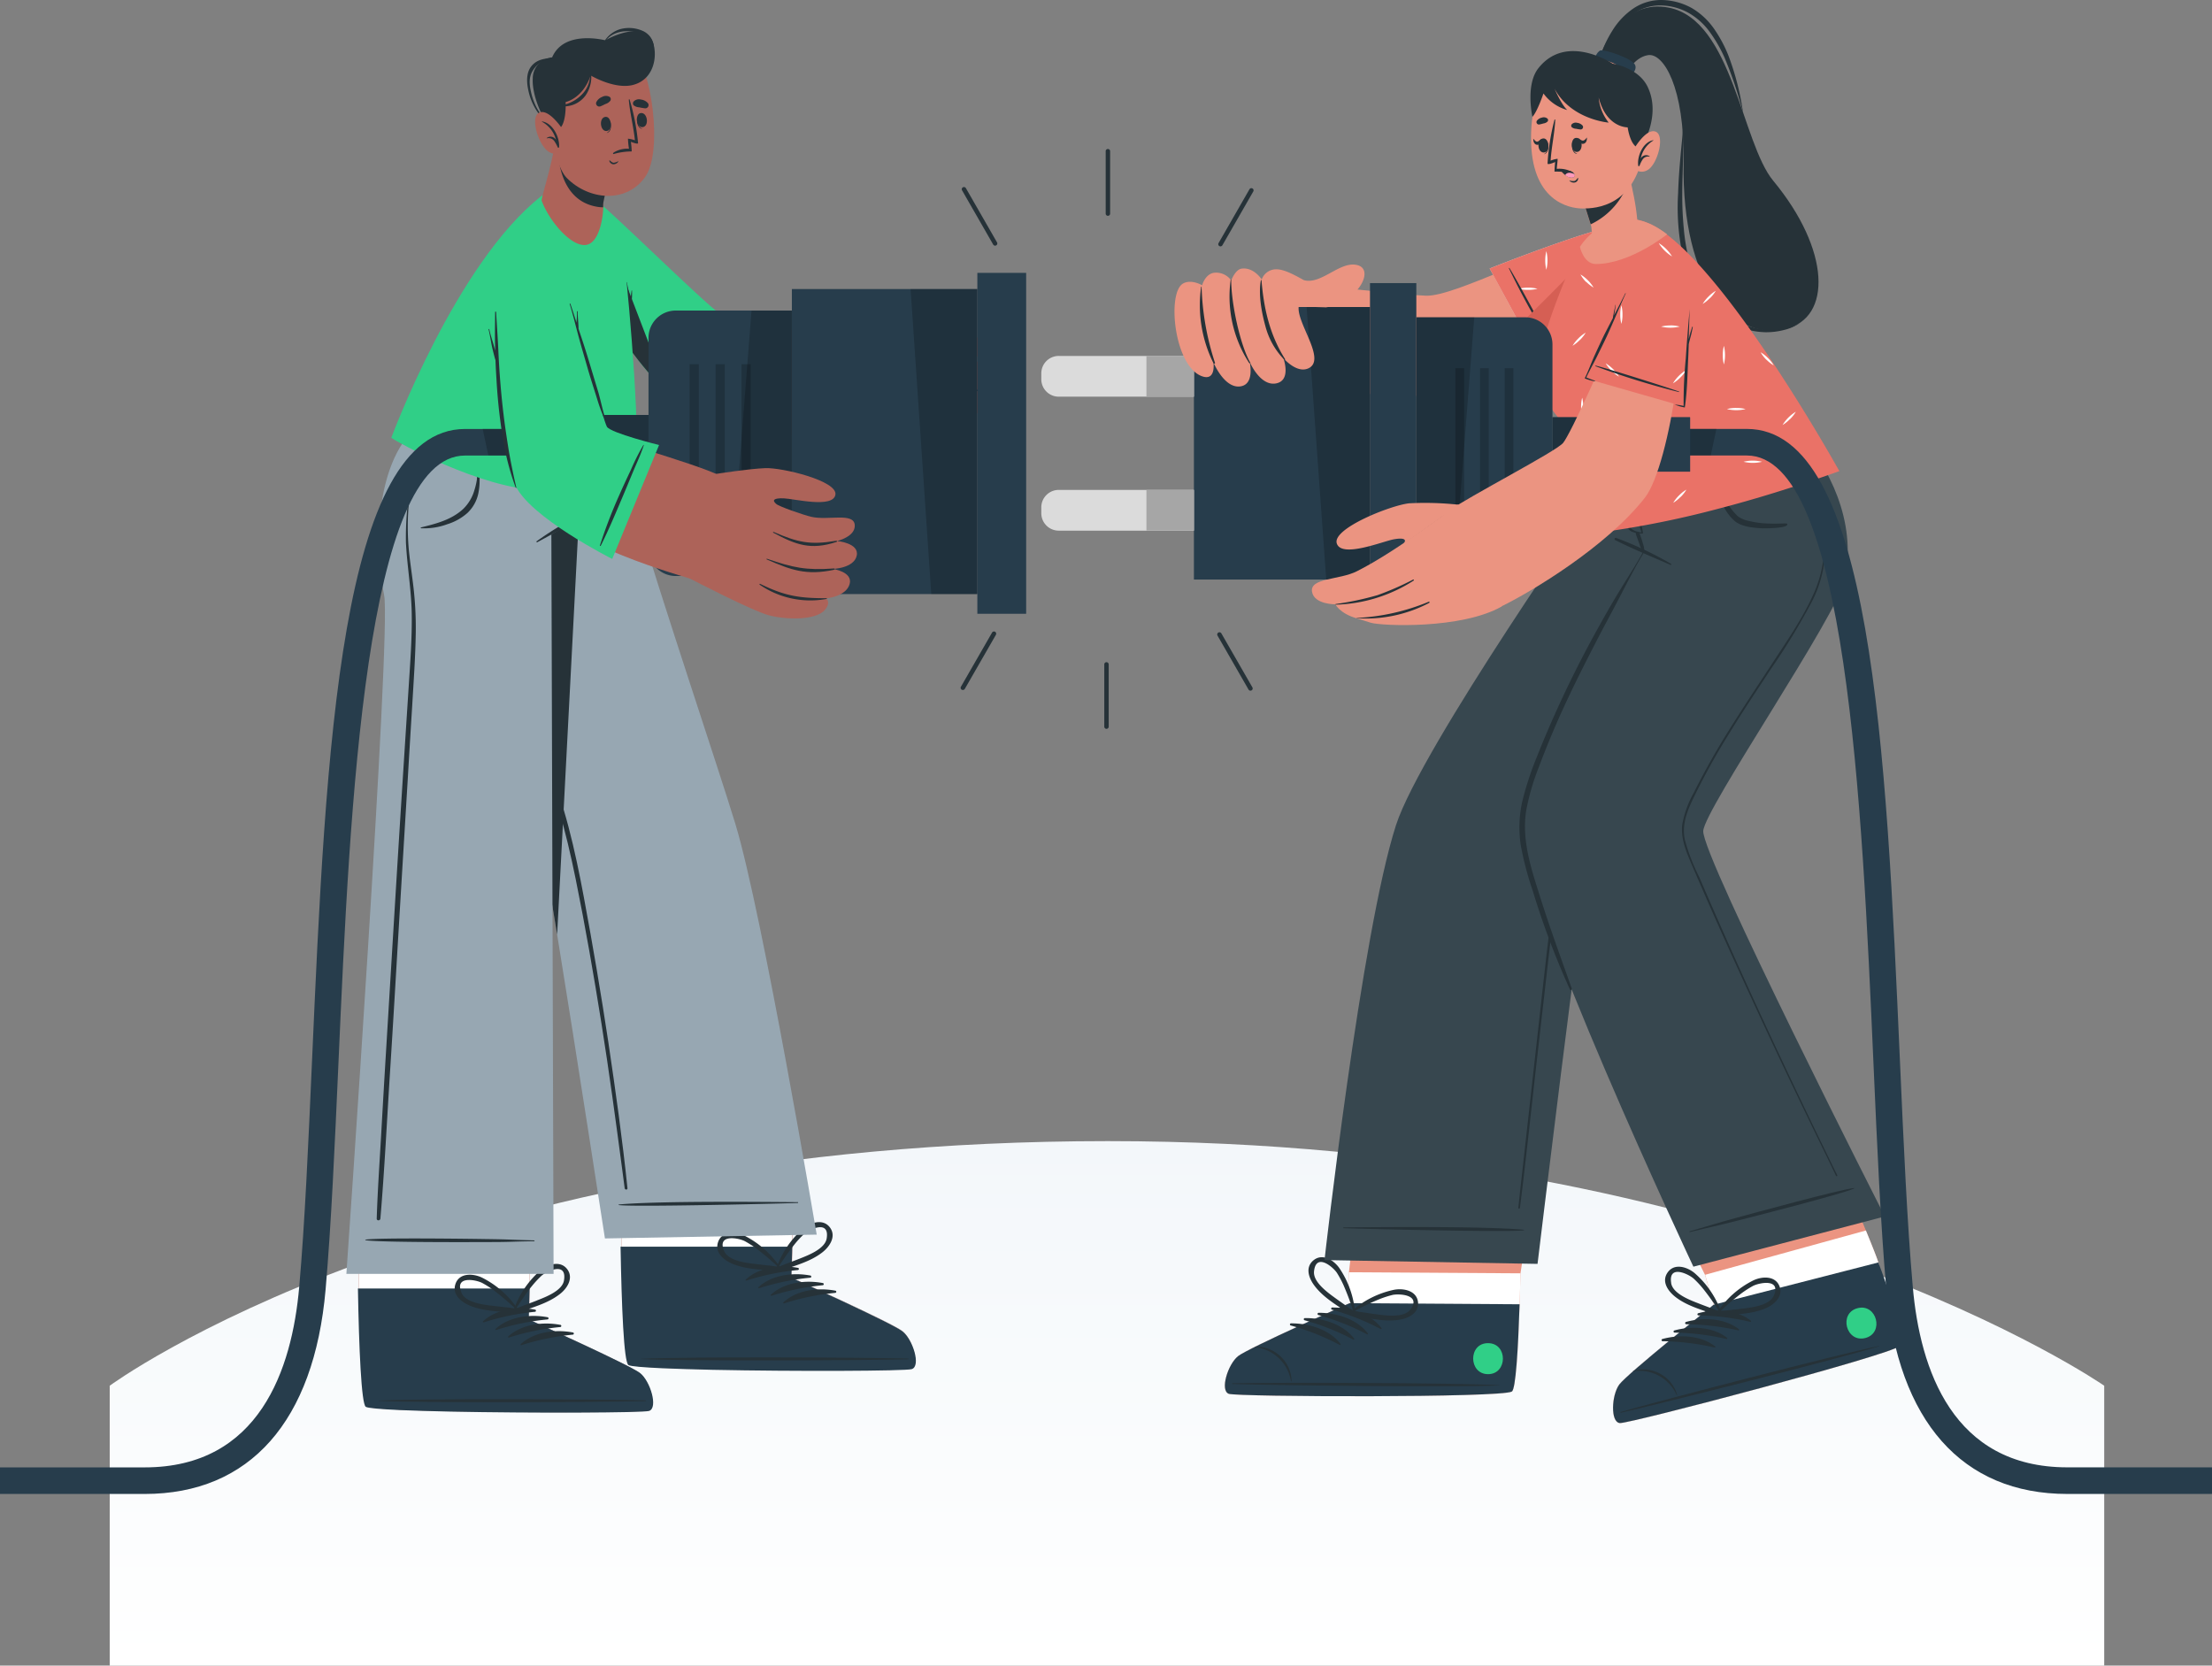 <svg xmlns="http://www.w3.org/2000/svg" width="475.137" height="357.781" viewBox="0 0 475.137 357.781">
    <rect x="0" y="0" width="475.137" height="357.781" fill="#808080" stroke="none"/>
    <defs>
        <linearGradient id="linear-gradient" x1=".5" x2=".5" y2="1" gradientUnits="objectBoundingBox">
            <stop offset="0" stop-color="#f3f7fa"/>
            <stop offset="1" stop-color="#fff"/>
        </linearGradient>
        <style>
            .cls-2{fill:#eb9481}.cls-3{fill:#fff}.cls-4{fill:#273d4c}.cls-5{fill:#263238}.cls-6{fill:#30cf87}.cls-7{fill:#37474f}.cls-8{fill:#dbdbdb}.cls-9{fill:#ea7267}.cls-12,.cls-14{opacity:.2}.cls-13{fill:#a6a6a6}.cls-15{fill:#ad6359}.cls-16{fill:#97a7b2}
        </style>
    </defs>
    <g id="_404_Error_Page_not_Found_with_people_connecting_a_plug-cuate" transform="translate(23.569 -107.654)">
        <path id="Path_1850" fill="url(#linear-gradient)" d="M0 395.319s71.119-52.542 214.4-52.542c138.454 0 214.015 52.542 214.015 52.542v60.116H0z" transform="translate(0 10)"/>
        <g id="freepik--character-2--inject-18" transform="translate(200.101 107.653)">
            <path id="Path_1373" d="M277.426 444.826c1.979.666 58.619.866 60.788-.495.828-.514 1.332-8.761 1.665-18.741.076-2.159.133-4.385.19-6.659l4.585-30.2-37.862-.247-3.576 30.216.143 6.659s-21.718 9.627-23.935 11.368-3.967 7.423-1.998 8.099z" class="cls-2" transform="translate(-237.139 -145.417)"/>
            <path id="Path_1374" d="M277.426 446.373c1.979.666 58.619.866 60.788-.495 1-.628 1.551-12.671 1.855-25.39l-36.853-.228.143 6.659s-21.718 9.627-23.935 11.368-3.967 7.413-1.998 8.086z" class="cls-3" transform="translate(-237.139 -146.965)"/>
            <path id="Path_1375" d="M277.426 446.713c1.979.666 58.619.866 60.788-.495.828-.514 1.332-8.761 1.665-18.741l-36.52-.238s-21.718 9.627-23.935 11.368-3.967 7.431-1.998 8.106z" class="cls-4" transform="translate(-237.139 -147.305)"/>
            <path id="Path_1376" d="M278.332 445.325c9.513-.2 47.813-.114 57.211.409.076 0 .076.057 0 .067-9.408.4-47.727 0-57.221-.323-.199-.01-.19-.153.01-.153z" class="cls-5" transform="translate(-237.217 -148.181)"/>
            <path id="Path_1377" d="M283.408 437.06a7.61 7.61 0 0 1 5.708 2.34 7.42 7.42 0 0 1 2.112 5.08c0 .057-.114.057-.124 0a8.8 8.8 0 0 0-7.61-7.3.075.075 0 1 1-.086-.124z" class="cls-5" transform="translate(-237.47 -147.783)"/>
            <path id="Path_1378" d="M300.845 428.22c3.805 0 8.2 1.322 10.55 4.433.1.124-.076.247-.19.19a53.1 53.1 0 0 0-10.464-4.157.239.239 0 0 1 .1-.466z" class="cls-5" transform="translate(-238.307 -147.352)"/>
            <path id="Path_1379" d="M297.757 429.41c3.805 0 8.2 1.322 10.55 4.443.1.114-.076.247-.19.181a52.26 52.26 0 0 0-10.464-4.148.247.247 0 0 1 .1-.476z" class="cls-5" transform="translate(-238.158 -147.411)"/>
            <path id="Path_1380" d="M294.665 430.61c3.805-.048 8.2 1.313 10.559 4.433.086.114-.086.247-.2.19a51.718 51.718 0 0 0-10.464-4.157.239.239 0 0 1 .1-.466z" class="cls-5" transform="translate(-238.006 -147.469)"/>
            <path id="Path_1381" d="M291.575 431.8c3.805 0 8.21 1.313 10.559 4.433.086.114-.086.247-.2.19a51.719 51.719 0 0 0-10.464-4.157.239.239 0 1 1 .1-.466z" class="cls-5" transform="translate(-237.855 -147.527)"/>
            <path id="Path_1382" d="M335.836 436.27c4.271 0 4.233 6.659 0 6.659s-4.3-6.688 0-6.659z" class="cls-6" transform="translate(-239.869 -147.745)"/>
            <path id="Path_1383" d="M296.81 423.081c2.036 2.654 5.156 4.338 7.858 6.212a.466.466 0 0 0 .685-.3.1.1 0 0 0 .114-.1 19.92 19.92 0 0 0-3.415-9.732c-1.18-1.665-3.6-3.225-5.527-1.636s-.913 4.015.285 5.556zm-.171-3.149c.4-4.129 4.119-.951 4.937.314a22.227 22.227 0 0 1 1.379 2.568 60.127 60.127 0 0 1 2.121 5.641c-1.265-1.008-2.616-1.9-3.919-2.854-1.55-1.131-4.727-3.385-4.518-5.669z" class="cls-5" transform="translate(-238.058 -146.799)"/>
            <path id="Path_1384" d="M319.443 426.859c-.285-2.483-3.12-3.025-5.118-2.654a20.035 20.035 0 0 0-9.209 4.642.1.1 0 0 0 0 .162.457.457 0 0 0 .276.694c3.253.514 6.659 1.475 9.979.951 1.941-.266 4.348-1.446 4.072-3.795zm-8.952 2.616c-1.608-.209-3.187-.5-4.756-.656a53.56 53.56 0 0 1 5.432-2.6 21.964 21.964 0 0 1 2.778-.894c1.465-.333 6.355-.057 3.805 3.2-1.494 1.787-5.35 1.188-7.259.95z" class="cls-5" transform="translate(-238.525 -147.152)"/>
            <path id="Path_1385" d="M401.4 241.94s-43.977 74.81-45.157 80.06c-1.807 8.077-11.416 87.776-11.416 87.776l-45.758-.818s7.886-70.282 15.354-93.427c5.384-16.676 44.188-71.985 44.188-71.985z" class="cls-7" transform="translate(-238.234 -138.281)"/>
            <path id="Path_1386" d="M303.454 410.126c6.574-.048 29.861-.3 38.6.5a.067.067 0 1 1 0 .133c-3.006.428-32.03-.247-38.6-.457a.1.1 0 1 1 0-.181z" class="cls-5" transform="translate(-238.442 -146.468)"/>
            <path id="Path_1387" d="M396.027 249.158c-2.854 4.519-5.927 8.942-8.876 13.423s-5.879 8.971-8.781 13.489q-8.685 13.528-16.971 27.3a84.116 84.116 0 0 0-6.859 13.318 81.8 81.8 0 0 0-3.853 14.355c-.9 4.918-1.493 9.874-2.045 14.831q-.894 7.915-1.769 15.83-1.807 16.172-3.615 32.4c-.152 1.322-.295 2.654-.428 3.976a.176.176 0 0 0 .352 0c1.341-10.731 2.464-21.49 3.691-32.24l1.826-16c.561-4.975 1.1-9.951 1.9-14.907a98.706 98.706 0 0 1 3.225-14.4 68.863 68.863 0 0 1 6.288-13.994c5.3-9.142 10.911-18.132 16.524-27.093s11.368-18.075 17.295-26.95c.723-1.094 1.465-2.188 2.226-3.263.108-.084-.073-.161-.13-.075z" class="cls-5" transform="translate(-240.365 -138.631)"/>
            <path id="Path_1388" d="M365.694 450.818c2.083.133 58.286-14.679 60.037-16.543a.779.779 0 0 0 .133-.38c.219-1.846-2.654-8.742-4.671-17.58-.124-.561-1.18-3.244-2.664-6.868-4.081-9.941-11.359-27.026-11.359-27.026l-36.692 9.418L383.988 419l1.827 6.383s-18.56 14.85-20.253 17.123-1.942 8.16.132 8.312z" class="cls-2" transform="translate(-241.407 -145.122)"/>
            <path id="Path_1389" d="M365.694 452.2c2.083.133 58.286-14.679 60.037-16.543a.78.78 0 0 0 .133-.38c.219-1.846-2.654-8.742-4.671-17.58-.124-.561-1.18-3.244-2.664-6.868L384 420.343l1.827 6.383s-18.56 14.85-20.253 17.123-1.953 8.201.12 8.351z" class="cls-3" transform="translate(-241.407 -146.506)"/>
            <path id="Path_1390" d="M365.695 452.544c2.083.152 58.286-14.669 60.037-16.534.666-.7-.79-8.3-4.538-17.961l-35.369 9.075s-18.56 14.831-20.253 17.123-1.951 8.153.123 8.297z" class="cls-4" transform="translate(-241.407 -146.857)"/>
            <path id="Path_1391" d="M365.994 451.065c9.133-2.607 46.214-12.272 55.442-14.165.076 0 .086 0 0 .067-8.99 2.778-46.148 12.148-55.413 14.27-.182.028-.223-.115-.029-.172z" class="cls-5" transform="translate(-241.487 -147.775)"/>
            <path id="Path_1392" d="M368.806 442.495a7.61 7.61 0 0 1 6.079.818 7.429 7.429 0 0 1 3.33 4.376.057.057 0 0 1-.114 0 8.809 8.809 0 0 0-9.266-5.108.057.057 0 1 1-.029-.086z" class="cls-5" transform="translate(-241.626 -148.033)"/>
            <path id="Path_1393" d="M383.422 429.491c3.663-1.008 8.267-.818 11.33 1.6.124.1 0 .266-.133.238a52.32 52.32 0 0 0-11.14-1.379.238.238 0 0 1-.057-.457z" class="cls-5" transform="translate(-242.335 -147.387)"/>
            <path id="Path_1394" d="M380.738 431.431c3.662-1.008 8.267-.818 11.33 1.6.124.1 0 .266-.143.238a52.182 52.182 0 0 0-11.14-1.322.258.258 0 1 1-.048-.514z" class="cls-5" transform="translate(-242.2 -147.481)"/>
            <path id="Path_1395" d="M378.051 433.371c3.672-1.008 8.267-.818 11.34 1.6.114.1 0 .257-.143.238a52.176 52.176 0 0 0-11.14-1.37.238.238 0 0 1-.057-.466z" class="cls-5" transform="translate(-242.072 -147.576)"/>
            <path id="Path_1396" d="M375.369 435.3c3.663-1 8.267-.809 11.33 1.608.124.1 0 .257-.133.228a52.943 52.943 0 0 0-11.14-1.36.24.24 0 0 1-.057-.476z" class="cls-5" transform="translate(-241.94 -147.67)"/>
            <path id="Path_1397" d="M419.317 428.364c4.129-1.065 5.784 5.356 1.646 6.412s-5.784-5.356-1.646-6.412z" class="cls-6" transform="translate(-243.973 -147.354)"/>
            <path id="Path_1398" d="M378.234 425.536c2.654 2.045 6.1 2.854 9.18 4a.466.466 0 0 0 .59-.466.1.1 0 0 0 .086-.133 19.978 19.978 0 0 0-5.784-8.562c-1.56-1.3-4.3-2.207-5.765-.171s.152 4.143 1.693 5.332zm-.951-3c-.666-4.1 3.739-1.96 4.852-.951a21.076 21.076 0 0 1 1.988 2.131 57.3 57.3 0 0 1 3.491 4.909c-1.484-.647-3.016-1.161-4.519-1.76-1.807-.7-5.451-2.074-5.822-4.328z" class="cls-5" transform="translate(-241.979 -146.904)"/>
            <path id="Path_1399" d="M401.116 423.325c-.9-2.331-3.805-2.131-5.622-1.256a19.893 19.893 0 0 0-7.725 6.83.1.1 0 0 0 .048.152.466.466 0 0 0 .447.6c3.282-.333 6.821-.276 9.893-1.6 1.798-.769 3.824-2.529 2.959-4.726zm-7.991 4.814c-1.6.2-3.206.323-4.757.58a59.473 59.473 0 0 1 4.595-3.891 22.31 22.31 0 0 1 2.454-1.57c1.332-.7 6.136-1.674 4.462 2.121-.961 2.103-4.833 2.521-6.754 2.759z" class="cls-5" transform="translate(-242.553 -147.023)"/>
            <path id="Path_1400" d="M380.445 409.844l41.115-10.788s-39.365-77.464-39-82.811c.285-4.757 28.834-46.309 30.442-54.091 2.578-12.738-3.624-24.115-9.637-31.155l-42.523 11.986s3.387 7.354 9.608 12c0 0-26.722 44.616-27.407 59.3s37.402 95.559 37.402 95.559z" class="cls-7" transform="translate(-240.375 -137.748)"/>
            <path id="Path_1401" d="M381.536 410.525c5.955-1.7 4.224-1.294 10.207-2.94 2.93-.8 22.175-6.06 25.029-6.336.067 0 .1.1 0 .124-2.626 1.18-21.956 6.107-24.9 6.849-6.012 1.522-4.309 1.018-10.341 2.483-.061.01-.109-.18.005-.18z" class="cls-5" transform="translate(-242.247 -146.039)"/>
            <path id="Path_1402" d="M364.9 254.439a75.985 75.985 0 0 1 11.768 5.556.128.128 0 1 1-.114.228c-3.967-1.731-8.019-3.387-11.882-5.327a.257.257 0 0 1 .228-.457z" class="cls-5" transform="translate(-241.423 -138.889)"/>
            <path id="Path_1403" d="M370.13 253.327a19.029 19.029 0 0 1 .761 2.293 4.9 4.9 0 0 1 .295 1.9.143.143 0 0 1-.247 0 6.727 6.727 0 0 1-.8-1.836c-.257-.713-.533-1.417-.761-2.131-.161-.453.591-.682.752-.226z" class="cls-5" transform="translate(-241.657 -138.823)"/>
            <path id="Path_1404" d="M369.945 249.083c-.171-.656-.342-1.3-.523-1.96s-.428-1.332-.561-2.017c0-.1-.19-.057-.162 0 .162.656.238 1.341.352 2.007s.247 1.332.381 1.988a35.565 35.565 0 0 0 .951 3.691 4.49 4.49 0 0 1-1.9-.58 3.52 3.52 0 0 1-1.161-1.817c-.266-.742-.5-1.494-.78-2.226a15.477 15.477 0 0 1-.818-2.483c0-.114-.19-.067-.171 0a27.28 27.28 0 0 0 1.513 5.242c.295.666.514 1.351 1.17 1.674a5.65 5.65 0 0 0 2.283.447c.086 0 .219 0 .2-.124-.203-1.216-.451-2.557-.774-3.842z" class="cls-5" transform="translate(-241.472 -138.432)"/>
            <path id="Path_1405" d="M369.555 257.768c-1.617 2.921-3.463 5.708-5.194 8.562s-3.292 5.632-4.871 8.486c-3.177 5.765-6.126 11.682-8.819 17.694q-2 4.462-3.805 9.028a68.175 68.175 0 0 0-3.092 9.323 25.532 25.532 0 0 0-.419 9.684 66.3 66.3 0 0 0 2.549 9.741 172.748 172.748 0 0 0 8.029 21.328c.1.228.485.057.4-.181-2.245-6.336-4.566-12.652-6.592-19.026-1.95-6.221-4.271-12.671-3.2-19.283a50.233 50.233 0 0 1 2.7-9.275q1.731-4.623 3.691-9.142c2.588-5.946 5.48-11.72 8.448-17.475 1.655-3.225 3.4-6.412 5.08-9.627s3.339-6.545 5.232-9.665c.062-.181-.052-.257-.137-.172z" class="cls-5" transform="translate(-240.377 -139.05)"/>
            <path id="Path_1406" d="M402.662 250.67c-.771-.124-1.9.143-5.223-.086a18.9 18.9 0 0 1-2.74-.447 6.031 6.031 0 0 1-2.54-1.027 13.422 13.422 0 0 1-2.9-4 20.227 20.227 0 0 1-2.026-4.928c0-.1-.181-.057-.162.048.181.951.276 1.9.533 2.911a17.254 17.254 0 0 0 .951 2.645 10.788 10.788 0 0 0 2.978 4.4c1.5 1.132 3.605 1.341 5.422 1.475 1.056.076 5.194 0 5.708-.628.151-.106.137-.333-.001-.363z" class="cls-5" transform="translate(-242.52 -138.193)"/>
            <path id="Path_1407" d="M413.142 390.377q-7.782-15.811-15.221-31.821T383.48 326.3a42.132 42.132 0 0 1-3.073-7.962c-.637-3.016.295-5.708 1.57-8.438a144.423 144.423 0 0 1 7.943-14.412c2.854-4.68 5.936-9.256 8.952-13.851a143.644 143.644 0 0 0 8.562-14 25.671 25.671 0 0 0 2.978-14.878c-.666-5.232-2.921-10.065-5.327-14.66-.637-1.208-1.294-2.407-1.9-3.624-.048-.086-.19 0-.133.086 2.683 4.814 5.261 9.865 6.516 15.221a24.82 24.82 0 0 1 .59 8.162 25.866 25.866 0 0 1-2.3 7.962c-2.236 4.909-5.356 9.437-8.3 13.937s-6.069 9.18-9 13.841a160.823 160.823 0 0 0-8.191 14.431 21.716 21.716 0 0 0-2.54 7.011c-.285 2.73.694 5.337 1.75 7.8 4.566 10.712 9.38 21.338 14.27 31.907s9.96 21.167 15.107 31.667l1.9 3.967c.126.224.364.071.288-.09z" class="cls-5" transform="translate(-242.164 -137.915)"/>
            <path id="Path_1408" d="M360.76 146.96c.951-4.347 5.784-14.184 15.325-12.262 13.623 2.749 15.592 29 22.375 37.177 12.281 14.821 12.681 29.49 2.616 31.84-11.282 2.626-22.26-9.513-21.88-35.674.257-16.381-4.357-23.64-7.61-23.155s-5.051 4.623-5.051 4.623z" class="cls-5" transform="translate(-241.238 -133.046)"/>
            <path id="Path_1409" d="M361.24 145.261a26.483 26.483 0 0 1 2.73-5.774 15.687 15.687 0 0 1 4.452-4.68 10.683 10.683 0 0 1 6.3-1.827 13.746 13.746 0 0 1 6.326 1.76 15.335 15.335 0 0 1 4.752 4.46 28.283 28.283 0 0 1 3.054 5.708 57.152 57.152 0 0 1 3.158 12.367A84.294 84.294 0 0 0 388 145.3a30.241 30.241 0 0 0-3.111-5.394 14.45 14.45 0 0 0-4.471-4.091 12.767 12.767 0 0 0-5.774-1.665 9.941 9.941 0 0 0-5.708 1.484 16.029 16.029 0 0 0-4.481 4.224 27.288 27.288 0 0 0-1.741 2.626 30.73 30.73 0 0 0-1.474 2.777z" class="cls-5" transform="translate(-241.262 -132.974)"/>
            <path id="Path_1410" d="M380.028 160.27c.143 2.6 0 5.2-.057 7.8s-.162 5.185-.171 7.772a72.038 72.038 0 0 0 .342 7.725 39.3 39.3 0 0 0 1.389 7.525 19.978 19.978 0 0 0 3.32 6.754 21.662 21.662 0 0 0 5.708 4.937 16.173 16.173 0 0 0 7.182 2.3 14.748 14.748 0 0 0 3.805-.2 14.178 14.178 0 0 0 1.9-.495 6.658 6.658 0 0 0 1.75-.809 9.618 9.618 0 0 1-3.548 1.608 15.03 15.03 0 0 1-3.91.485 16.172 16.172 0 0 1-3.938-.561 17.238 17.238 0 0 1-3.682-1.513 20.5 20.5 0 0 1-3.292-2.245l-.751-.647-.723-.675a14.472 14.472 0 0 1-1.37-1.484 20.985 20.985 0 0 1-3.577-7.116 50.075 50.075 0 0 1-1.5-15.611c.076-2.607.276-5.2.5-7.791s.537-5.162.623-7.759z" class="cls-5" transform="translate(-242.117 -134.304)"/>
            <path id="Path_1411" d="M359.939 147.517c-.152-1.208.58-2.854 1.341-3.149s6.83 1.655 7.468 3.111-1.817 3.006-1.817 3.006z" class="cls-4" transform="translate(-241.197 -133.528)"/>
            <path id="Path_1412" d="M363.177 192.37c-3.739 5.337-30.775 27.416-45.52 28.235-6.659.361-32.706-2.473-38.509-4.861-7.125-2.93 6.964-20.577 11.416-19.825 5.575.951 25.343 3.035 29.281 3.139 6.317.162 25.685-10.464 38.727-13.233 6.746-1.418 7.497 2.435 4.605 6.545z" class="cls-2" transform="translate(-237.168 -135.534)"/>
            <path id="Path_1413" d="M365.765 193.311c-4.129 7.2-18.7 19.549-18.7 19.549l-2.483-4.585-8.222-15.135s13.813-5.5 22.974-8.172a20.68 20.68 0 0 1 3.292-.723c5.917-.761 6.687 2.882 3.139 9.066z" class="cls-8" transform="translate(-240.05 -135.466)"/>
            <path id="Path_1414" d="M365.764 193.313c-4.129 7.2-18.7 19.549-18.7 19.549l-2.483-4.585-1.693-3.12-6.535-12.005s13.822-5.518 22.983-8.191a22.153 22.153 0 0 1 3.292-.713 2.342 2.342 0 0 1 .352 0c5.591-.61 6.276 3.005 2.784 9.065z" class="cls-9" transform="translate(-240.05 -135.468)"/>
            <path id="Path_1415" d="M348.858 189.52a8.514 8.514 0 0 1 0 4 8.5 8.5 0 0 1 0-4zm-3.91 7.839a7.428 7.428 0 0 0-1.988.238 7.838 7.838 0 0 0 1.988.238 7.963 7.963 0 0 0 2-.238 7.554 7.554 0 0 0-2-.238zm20.206-11.168a7.554 7.554 0 0 0-2 .238 7.554 7.554 0 0 0 2 .238 7.943 7.943 0 0 0 1.988-.238 7.945 7.945 0 0 0-1.988-.239zm-7.782 9.932a7.752 7.752 0 0 0 1.579 1.237 7.752 7.752 0 0 0-1.237-1.579 8.031 8.031 0 0 0-1.579-1.237 8.029 8.029 0 0 0 1.237 1.579zm-7.677 9.513a7.8 7.8 0 0 0 1.579 1.246 7.44 7.44 0 0 0-1.237-1.579 7.8 7.8 0 0 0-1.579-1.246 7.506 7.506 0 0 0 1.2 1.579z" class="cls-3" transform="translate(-240.372 -135.566)"/>
            <path id="Path_1416" d="M349.813 209.937c-1.379-2.787-7.468-14.013-8.942-16.353-.1-.162-.228-.143-.152 0a172.87 172.87 0 0 0 8.98 16.353c.038.114.152.076.114 0z" class="cls-5" transform="translate(-240.261 -135.92)"/>
            <path id="Path_1417" fill="#d55f54" d="M366.1 193.312c-4.129 7.2-18.7 19.549-18.7 19.549l-2.483-4.585-1.693-3.12c7.905-7.8 17.428-17.4 20.091-20.929 5.59-.59 6.275 3.025 2.785 9.085z" transform="translate(-240.384 -135.467)"/>
            <path id="Path_1418" d="M352.814 226.4l2.159 23.783a80.337 80.337 0 0 0 8.685-.875 203.907 203.907 0 0 0 22.517-4.69c7.354-1.9 15.972-4.528 25.828-8.029 0 0-22.289-40.2-37.672-51.294-.352-.257-.694-.495-1.046-.713-.067-.057-.133-.086-.2-.133-6.992-4.424-13.318-.951-16.819 3.976-.885 1.237-9.446 20.7-9.018 27.226.391 5.734 5.566 10.749 5.566 10.749z" class="cls-9" transform="translate(-240.58 -135.382)"/>
            <path id="Path_1419" d="M365.563 201.124a7.428 7.428 0 0 1 .238 1.988 7.552 7.552 0 0 1-.238 2 7.554 7.554 0 0 1-.238-2 7.838 7.838 0 0 1 .238-1.988zm5.185 24.905a7.96 7.96 0 0 0 .238 2 7.17 7.17 0 0 0 .238-2 7.553 7.553 0 0 0-.238-2 7.961 7.961 0 0 0-.238 2zm16.6-14.174a7.552 7.552 0 0 0 .238 2 8.505 8.505 0 0 0 0-4 7.552 7.552 0 0 0-.238 2zm-30.442 11.14a7.555 7.555 0 0 0 .238 2 8.506 8.506 0 0 0 0-4 7.552 7.552 0 0 0-.238 2zm19.178-17.532a7.961 7.961 0 0 0-2 .238 8.515 8.515 0 0 0 4 0 7.963 7.963 0 0 0-1.988-.238zM390.24 223.2a7.174 7.174 0 0 0-2 .238 8.514 8.514 0 0 0 4 0 7.555 7.555 0 0 0-1.988-.238zm-21.518 14.06a7.428 7.428 0 0 0-1.988.238 7.43 7.43 0 0 0 1.988.238 7.554 7.554 0 0 0 2-.238 7.962 7.962 0 0 0-1.988-.238zm25.067-2.74a7.9 7.9 0 0 0-1.988.238 8.467 8.467 0 0 0 3.986 0 7.963 7.963 0 0 0-2-.238zm-28.045-48.36a7.554 7.554 0 0 0-2 .238 7.554 7.554 0 0 0 2 .238 7.943 7.943 0 0 0 1.988-.238 7.944 7.944 0 0 0-1.988-.209zm10.179 4.4a7.8 7.8 0 0 0 1.579 1.246 7.212 7.212 0 0 0-1.237-1.579 7.8 7.8 0 0 0-1.579-1.246 7.753 7.753 0 0 0 1.246 1.608zm20.786 22.251a7.8 7.8 0 0 0 1.579 1.246 7.5 7.5 0 0 0-1.237-1.579 8.066 8.066 0 0 0-1.579-1.246 7.754 7.754 0 0 0 1.237 1.608zm-33.239 2.378a7.8 7.8 0 0 0 1.579 1.246 8.561 8.561 0 0 0-2.854-2.854 7.8 7.8 0 0 0 1.275 1.636zm19.122 16.111a7.8 7.8 0 0 0 1.579 1.246 8.562 8.562 0 0 0-2.854-2.854 7.8 7.8 0 0 0 1.275 1.608zm-24.582-35.2a7.754 7.754 0 0 0 1.579 1.237 7.75 7.75 0 0 0-1.237-1.579 8.029 8.029 0 0 0-1.579-1.237 8.027 8.027 0 0 0 1.189 1.6zm-1.351 12.5a8.067 8.067 0 0 0 1.246-1.579 7.44 7.44 0 0 0-1.579 1.237 7.8 7.8 0 0 0-1.246 1.579 8.1 8.1 0 0 0 1.532-1.218zm45.139 16.99a7.439 7.439 0 0 0 1.237-1.579 8.447 8.447 0 0 0-2.854 2.854 7.8 7.8 0 0 0 1.57-1.256zm-42.675 6.81a7.753 7.753 0 0 0 1.237-1.579 8.447 8.447 0 0 0-2.854 2.854 7.8 7.8 0 0 0 1.57-1.256zm25.477-32.789a7.8 7.8 0 0 0 1.246-1.579 7.542 7.542 0 0 0-1.579 1.246 7.8 7.8 0 0 0-1.246 1.579 7.8 7.8 0 0 0 1.532-1.227zm-6.317 42.713a7.54 7.54 0 0 0 1.246-1.579 7.544 7.544 0 0 0-1.579 1.246 7.8 7.8 0 0 0-1.246 1.579 7.8 7.8 0 0 0 1.532-1.227zm0-25.685a7.245 7.245 0 0 0 1.246-1.579 8.561 8.561 0 0 0-2.854 2.854 7.543 7.543 0 0 0 1.579-1.284z" class="cls-3" transform="translate(-240.962 -135.564)"/>
            <path id="Path_1420" d="M369.179 183.339c-.133.951-3.919 7.135-8.048 7.3-1.351.048-1.95-7.277-1.95-7.277l-.171-.533-2.35-7.43 8.409-6.44 1.227-.866s.5 2.083 1.113 4.671l.086.371a2.244 2.244 0 0 0 .1.419l.285 1.17c.067.3.133.6.19.951l.2.951a49.548 49.548 0 0 1 .9 6.716z" class="cls-2" transform="translate(-241.039 -134.684)"/>
            <path id="Path_1421" d="M367.45 172.761a15.611 15.611 0 0 1-8.4 10.112l-2.35-7.43 8.371-6.488 1.227-.866 1.152 4.672z" class="cls-5" transform="translate(-241.041 -134.684)"/>
            <path id="Path_1422" d="M345.7 163.132c-.067 13.68 8.124 15.268 11.073 15.278 2.673 0 11.8-.295 13.318-13.9s-4.861-17.951-10.978-18.3-13.346 3.214-13.413 16.922z" class="cls-2" transform="translate(-240.505 -133.618)"/>
            <path id="Path_1423" d="M369.3 165.353c-2.236.228-2.854-4.462-2.854-4.462s-4.557.133-6.222-6.393a10.093 10.093 0 0 0 2.15 5.375s-8.077-.628-11.634-7.287c0 0 1.436 3.4 2.73 4.585a9.513 9.513 0 0 1-5.108-3.558s-1.313 3.919-2.369 5.013c0 0-1.56-6.887 1.3-10.464 6.031-7.61 15.934-.951 15.934-.951s5.537.837 7.515 4.985c3.053 6.346-1.442 13.157-1.442 13.157z" class="cls-5" transform="translate(-240.498 -133.536)"/>
            <path id="Path_1424" d="M368.978 166.32s2.626-4.5 4.652-3.6.285 7.258-1.9 8.286a2.312 2.312 0 0 1-3.187-.951z" class="cls-2" transform="translate(-241.617 -134.417)"/>
            <path id="Path_1425" d="M373.152 164.63v.067a5.86 5.86 0 0 0-2.711 3.891 1.275 1.275 0 0 1 1.9-.5c.048 0 0 .1 0 .086a1.408 1.408 0 0 0-1.513.628 6.554 6.554 0 0 0-.647 1.322c-.067.143-.323.1-.285-.076-.254-2.069 1.096-5.066 3.256-5.418z" class="cls-5" transform="translate(-241.682 -134.516)"/>
            <path id="Path_1426" d="M347.472 161.011a7.688 7.688 0 0 0 .951-.228 1.541 1.541 0 0 0 .894-.419.485.485 0 0 0 0-.6 1.227 1.227 0 0 0-1.208-.238 1.8 1.8 0 0 0-1.094.675.523.523 0 0 0 .457.809z" class="cls-5" transform="translate(-240.565 -134.264)"/>
            <path id="Path_1427" d="M356.777 162.135a8.087 8.087 0 0 1-.951-.152 1.541 1.541 0 0 1-.951-.352.476.476 0 0 1 0-.6 1.189 1.189 0 0 1 1.18-.323 1.845 1.845 0 0 1 1.151.58.523.523 0 0 1-.428.847z" class="cls-5" transform="translate(-240.947 -134.323)"/>
            <path id="Path_1428" d="M355 165.15s.067 0 .067.086c0 .951.124 2.017.951 2.312v.057c-1.018-.134-1.218-1.561-1.018-2.455z" class="cls-5" transform="translate(-240.954 -134.541)"/>
            <path id="Path_1429" d="M355.786 164.11c1.5-.143 1.674 2.854.276 3.016s-1.542-2.902-.276-3.016z" class="cls-5" transform="translate(-240.954 -134.49)"/>
            <path id="Path_1430" d="M356.451 164.231c.276.162.552.447.875.466s.628-.323.856-.637h.048c0 .58-.152 1.189-.761 1.313s-.951-.38-1.18-.951c-.028-.086.058-.248.162-.191z" class="cls-5" transform="translate(-241.02 -134.488)"/>
            <path id="Path_1431" d="M349.446 165.2s-.076.048-.067.086c.086.951 0 2.026-.8 2.388 1.038-.162 1.095-1.599.867-2.474z" class="cls-5" transform="translate(-240.645 -134.544)"/>
            <path id="Path_1432" d="M348.483 164.23c-1.513 0-1.436 3.006 0 3.025s1.275-3.006 0-3.025z" class="cls-5" transform="translate(-240.587 -134.496)"/>
            <path id="Path_1433" d="M347.808 164.444c-.238.171-.466.466-.752.495s-.59-.295-.809-.609h-.047c0 .58.209 1.18.771 1.275s.866-.419.951-1c.066-.066-.01-.227-.114-.161z" class="cls-5" transform="translate(-240.529 -134.501)"/>
            <path id="Path_1434" d="M356.13 173.189c-.2.247-.39.571-.732.628a2.379 2.379 0 0 1-1.027-.133v.057a1.237 1.237 0 0 0 1.227.381.951.951 0 0 0 .656-.894.081.081 0 0 0-.124-.039z" class="cls-5" transform="translate(-240.927 -134.932)"/>
            <path id="Path_1435" d="M351.057 169.092s-.133 1.37-.133 2.064a14.213 14.213 0 0 1 3.805.4c.295.086.276-.162-.057-.342a5.708 5.708 0 0 0-3.244-.656c-.048-.181.247-2.159.143-2.159a5.584 5.584 0 0 0-1.484.4c.19-2.94.856-5.831 1-8.761a.086.086 0 0 0-.171 0 47.913 47.913 0 0 0-1.484 9.38c.027.349 1.368-.202 1.625-.326z" class="cls-5" transform="translate(-240.687 -134.288)"/>
            <path id="Path_1436" d="M352.63 171.719a3.625 3.625 0 0 0 1.9 1.294c1.151.114 1.227-.951-.057-1.436a3.434 3.434 0 0 0-1.846.143z" class="cls-5" transform="translate(-240.842 -134.851)"/>
            <path id="Path_1437" fill="#ff99ba" d="M354.59 173.037a2.388 2.388 0 0 1-1.17-.552c.209-.371.742-.79 2-.19.198.437-.097.818-.83.742z" transform="translate(-240.881 -134.875)"/>
            <path id="Path_1438" d="M367.175 182.4c1.674 0 4.49.419 8.3 3.311 0 0-7.934 6.383-15.316 6.383-2.635 0-3.425-3.682-3.425-3.682s3.544-5.955 10.441-6.012z" class="cls-2" transform="translate(-241.042 -135.381)"/>
            <path id="Path_1439" d="M493.085 458.608h-31.079c-22.584 0-36.4-15.611-38.88-43.95-1.227-13.975-1.979-30.889-2.768-48.792-2.435-55.014-5.774-130.328-27.188-130.328h-24.61v-5.708h24.61c26.865 0 29.928 69.036 32.887 135.8.79 17.846 1.541 34.7 2.759 48.516 1.551 17.675 8.562 38.746 33.191 38.746h31.079z" class="cls-4" transform="translate(-241.618 -137.691)"/>
            <path id="Path_1440" d="M386.635 229.81l-1.218 5.708H368.56v-5.708z" class="cls-12" transform="translate(-241.618 -137.69)"/>
            <path id="Rectangle_362" d="M0 0H9.951V69.531H0z" class="cls-4" transform="translate(70.606 60.813)"/>
            <path id="Rectangle_363" d="M0 0H37.833V58.543H0z" class="cls-4" transform="translate(32.782 65.95)"/>
            <path id="Path_1441" d="M308.643 202.31v58.543h-9.4l-4.213-58.543z" class="cls-12" transform="translate(-238.037 -136.351)"/>
            <path id="Path_1442" d="M238.868 213.35h29.024v8.75h-29.024a3.748 3.748 0 0 1-3.748-3.748v-1.246a3.748 3.748 0 0 1 3.748-3.758z" class="cls-8" transform="translate(-235.12 -136.889)"/>
            <path id="Rectangle_364" d="M0 0H10.188V8.742H0z" class="cls-13" transform="translate(22.584 76.461)"/>
            <path id="Path_1443" d="M238.868 243.6h29.024v8.752h-29.024a3.748 3.748 0 0 1-3.748-3.748v-1.246a3.748 3.748 0 0 1 3.748-3.758z" class="cls-8" transform="translate(-235.12 -138.362)"/>
            <path id="Rectangle_365" d="M0 0H10.188V8.742H0z" class="cls-13" transform="translate(22.584 105.238)"/>
            <path id="Rectangle_366" d="M0 0H29.557V11.672H0z" class="cls-4" transform="translate(109.799 89.637)"/>
            <path id="Rectangle_367" d="M0 0H29.557V11.672H0z" class="cls-4" transform="translate(109.799 89.646)"/>
            <path id="Path_1444" d="M360.919 227.21l-.97 11.672h-9.409V227.21z" class="cls-12" transform="translate(-240.741 -137.564)"/>
            <path id="Path_1445" d="M319.8 204.62h23.393a5.85 5.85 0 0 1 5.85 5.85v42.438a5.851 5.851 0 0 1-5.85 5.851H319.8z" class="cls-4" transform="translate(-239.244 -136.463)"/>
            <path id="Path_1446" d="M332.244 204.62l-4.214 54.139h-8.22V204.62z" class="cls-12" transform="translate(-239.244 -136.463)"/>
            <g id="Group_1580" class="cls-14" transform="translate(88.956 79.097)">
                <path id="Rectangle_368" d="M0 0H1.865V32.249H0z"/>
                <path id="Rectangle_369" d="M0 0H1.865V32.249H0z" transform="translate(5.289)"/>
                <path id="Rectangle_370" d="M0 0H1.865V32.249H0z" transform="translate(10.578)"/>
            </g>
            <path id="Path_1447" d="M376.154 192.721c3.272 9.18-1.417 42.809-6.964 49.934-8.238 10.559-24.515 20.272-30.737 23.307-2.721 1.322-14.907-18.16-12.253-19.977 5.708-3.91 23.887-13.242 25.428-15.1s9.836-19.673 13.157-29.69c4.462-13.449 9.723-13.106 11.369-8.474z" class="cls-2" transform="translate(-239.537 -135.743)"/>
            <path id="Path_1448" d="M336.993 268.8c-8.628 4.928-25.8 4.2-28.14 3.491l-3.025-.951c-3.605-1.018-4.576-3.006-4.576-3.006s-4.509.057-5-2.664c-.552-3.054 5.889-2.54 9.608-4.424 8.562-4.309 19.426-12.833 21.756-14.317z" class="cls-2" transform="translate(-238.095 -138.524)"/>
            <path id="Path_1449" d="M318.225 263.84a59.755 59.755 0 0 1-7.677 3.358 62.65 62.65 0 0 1-8.971 1.9.076.076 0 0 0 0 .143 32.582 32.582 0 0 0 16.752-5.175c.125-.074.02-.284-.104-.226z" class="cls-5" transform="translate(-238.354 -139.347)"/>
            <path id="Path_1450" d="M321.807 268.849a45.727 45.727 0 0 1-15.5 3.482v.057a29.185 29.185 0 0 0 15.592-3.282c.155-.114.079-.323-.092-.257z" class="cls-5" transform="translate(-238.587 -139.591)"/>
            <path id="Path_1451" d="M316.069 255.4c.885-.951.362-1.465-1.979-1.046s-11.235 4.091-12.253.885 11.615-8.21 15.563-8.619a66.079 66.079 0 0 1 10.693.314c-2.264 1.46-7.629 5.532-12.024 8.466z" class="cls-2" transform="translate(-238.366 -138.504)"/>
            <path id="Path_1452" d="M368.544 194.908c5.755-12.11 11.007-8.9 11.511 3.073a190.544 190.544 0 0 1-1.123 24.905l-20.862-5.974s6.792-14.25 10.474-22.004z" class="cls-9" transform="translate(-241.107 -135.618)"/>
            <path id="Path_1453" d="M373.957 187.88a8.562 8.562 0 0 1 2.854 2.854 8.563 8.563 0 0 1-2.854-2.854zm-8.267 15.335a7.556 7.556 0 0 0 .238 2 7.549 7.549 0 0 0 .238-2 7.427 7.427 0 0 0-.238-1.988 7.839 7.839 0 0 0-.238 1.988zm10.769 2.35a7.963 7.963 0 0 0-2 .238 8.514 8.514 0 0 0 4 0 7.964 7.964 0 0 0-2-.257zm-12.624 9.741a7.8 7.8 0 0 0 1.579 1.246 8.562 8.562 0 0 0-2.854-2.854 7.8 7.8 0 0 0 1.275 1.608zm14.783 1.408a7.247 7.247 0 0 0 1.246-1.579 8.563 8.563 0 0 0-2.854 2.854 7.541 7.541 0 0 0 1.608-1.275z" class="cls-3" transform="translate(-241.326 -135.648)"/>
            <path id="Path_1454" d="M366.552 199.179c-.78 1.589-1.6 3.149-2.416 4.757q.209-1.113.342-2.255h-.057c-.114.59-.257 1.18-.371 1.769-.048.285-.1.571-.162.856v.181c-.637 1.218-1.265 2.445-1.9 3.682-.723 1.484-1.4 2.978-2.083 4.471s-1.322 3.32-2.093 4.833a10.238 10.238 0 0 0 2.036.609c.181.067.276-.114.086-.143s-1.75-.647-1.769-.656c.685-1.513 1.532-2.94 2.255-4.424s1.465-2.949 2.159-4.443c1.408-3.025 2.645-6.136 4.043-9.171-.003-.075-.07-.104-.07-.066z" class="cls-5" transform="translate(-241.095 -136.198)"/>
            <path id="Path_1455" d="M381.9 206.566c-.19.618-.409 1.237-.571 1.9-.057.266-.124.523-.19.79q.114-3.253.209-6.488c-.295 3.539-.6 7.068-.828 10.607a98.74 98.74 0 0 0-.466 10.2 12.224 12.224 0 0 0-1.9-.295 9.161 9.161 0 0 0 2.159.618c.523-3.425.561-7.211.732-10.655.048-.951.076-1.9.114-2.921.114-.6.285-1.189.447-1.779s.285-1.275.419-1.9c-.051-.096-.117-.115-.125-.077z" class="cls-5" transform="translate(-242.085 -136.373)"/>
            <path id="Path_1456" d="M378.189 221.105c-2.94-1.046-15.116-4.89-17.8-5.546-.19-.048-.266.057-.076.124a169.253 169.253 0 0 0 17.827 5.527c.078.029.125-.086.049-.105z" class="cls-5" transform="translate(-241.211 -136.996)"/>
            <path id="Path_1457" d="M271.288 216.812c2.854.875 2.274-3.025 2.274-3.025s2.236 5.4 5.556 5.166 2.293-4.928 2.236-5.27c.114.285 2.3 5.194 5.613 4.614s1.722-5.166 1.608-5.451c.2.228 2.854 3.263 5.289 2.245 4.148-1.75-2.473-9.7-1.988-13.318l5.831.171a5.487 5.487 0 0 0 .571-.086l.219-2.978a37.952 37.952 0 0 1-5.384-2.7c-2.2-1.237-4.319-2.359-5.9-2.4a3.3 3.3 0 0 0-3.282 2.178s-1.712-2.7-4.338-2.321c-1.341.2-2.217 2.53-2.217 2.53a3.948 3.948 0 0 0-3.805-1.627c-1.846.381-2.435 2.664-2.435 2.664s-2.34-1.379-4.1-.371c-3.529 1.961-1.912 18.076 4.252 19.979z" class="cls-2" transform="translate(-236.585 -135.927)"/>
            <path id="Path_1458" d="M294 201.386l5.08.466a5.49 5.49 0 0 0 .571-.086c6.412-1.161 10.407-8.5 5.708-9.028-3.529-.409-7.354 4.281-10.921 3.339z" class="cls-2" transform="translate(-237.987 -135.884)"/>
            <path id="Path_1459" d="M271.291 197.7h-.086a28.016 28.016 0 0 0 2.645 16.457c.086.162.38.086.323-.1a57.239 57.239 0 0 1-2.882-16.353z" class="cls-5" transform="translate(-236.863 -136.126)"/>
            <path id="Path_1460" d="M277.982 196.167c0-.067-.1-.067-.114 0a26.246 26.246 0 0 0 3.919 17.78c.124.181.419.219.285 0-2.112-3.672-4.09-12.557-4.09-17.78z" class="cls-5" transform="translate(-237.19 -136.049)"/>
            <path id="Path_1461" d="M289.893 213.2c-3.282-5.175-4.585-10.883-5.07-16.933 0-.076-.114-.057-.133 0-.561 3.025.152 6.849.951 9.779a16.173 16.173 0 0 0 4.062 7.258c.097.087.266.011.19-.104z" class="cls-5" transform="translate(-237.524 -136.054)"/>
        </g>
        <g id="freepik--character-1--inject-18" transform="translate(-23.569 113.664)">
            <path id="Path_1462" d="M202.511 439.118c-1.969.656-58.353.495-60.5-.866-.809-.514-1.265-8.733-1.532-18.674-.067-2.14-.1-4.357-.143-6.612 0-2.664-.076-5.365-.1-7.991-.067-11.777.1-22.146.1-22.146h36.711v30.137l-.19 6.612s21.557 9.722 23.783 11.473 3.841 7.459 1.871 8.067z" class="cls-15" transform="translate(-6.829 -151.153)"/>
            <path id="Path_1463" d="M202.512 440.252c-1.969.656-58.353.495-60.5-.866-.809-.514-1.265-8.733-1.532-18.674-.067-2.14-.1-4.357-.143-6.612 0-2.664-.076-5.365-.1-7.991h36.787v7.991l-.19 6.612s21.557 9.722 23.783 11.473 3.864 7.458 1.895 8.067z" class="cls-3" transform="translate(-6.829 -152.286)"/>
            <path id="Path_1464" d="M202.678 440.783c-1.284.428-25.3.514-42.809.152-4.053-.1-7.753-.2-10.731-.333-4.119-.19-6.878-.409-7.325-.694-1-.637-1.465-12.7-1.693-25.428H177l-.19 6.659s21.68 9.779 23.887 11.539 3.997 7.439 1.981 8.105z" class="cls-4" transform="translate(-6.824 -152.694)"/>
            <path id="Path_1465" d="M202.065 439.737c-9.513-.266-47.851-.419-57.268.048-.076 0-.076.048 0 .057 9.418.466 47.765.3 57.268.048.229-.01.235-.153 0-.153z" class="cls-5" transform="translate(-7.049 -153.912)"/>
            <path id="Path_1466" d="M179.565 419.246c-3.739-.7-8.314-.143-11.178 2.511-.114.1 0 .257.162.219a52.11 52.11 0 0 1 11.007-2.255.238.238 0 1 0 .01-.476z" class="cls-5" transform="translate(-8.198 -152.912)"/>
            <path id="Path_1467" d="M182.425 420.985c-3.739-.713-8.314-.152-11.187 2.511-.1.1 0 .257.162.219a52.238 52.238 0 0 1 11.026-2.274.238.238 0 0 0 0-.457z" class="cls-5" transform="translate(-8.337 -152.997)"/>
            <path id="Path_1468" d="M185.235 422.685c-3.739-.714-8.314-.152-11.178 2.5-.114.1 0 .266.152.228a52.986 52.986 0 0 1 11.007-2.264.238.238 0 0 0 .019-.466z" class="cls-5" transform="translate(-8.474 -153.08)"/>
            <path id="Path_1469" d="M188.065 424.405c-3.739-.713-8.314-.152-11.178 2.5-.114.1 0 .266.162.228a52.158 52.158 0 0 1 11-2.264.238.238 0 0 0 .019-.466z" class="cls-5" transform="translate(-8.612 -153.163)"/>
            <path id="Path_1470" d="M186.838 410.129c-1.465-2.026-4.2-1.123-5.765.181a19.977 19.977 0 0 0-5.784 8.562.1.1 0 0 0 .086.133c0 .285.266.59.58.466 3.092-1.132 6.545-1.96 9.19-4.014 1.555-1.199 3.082-3.406 1.693-5.328zm-6.545 6.659c-1.5.59-3.035 1.113-4.519 1.76a58.975 58.975 0 0 1 3.491-4.918 20.047 20.047 0 0 1 1.988-2.131c1.113-1.018 5.527-3.158 4.852.951-.371 2.255-4.014 3.624-5.812 4.338z" class="cls-5" transform="translate(-8.536 -152.424)"/>
            <path id="Path_1471" d="M165.137 417.972c3.073 1.322 6.659 1.265 9.894 1.6a.476.476 0 0 0 .457-.6.1.1 0 0 0 0-.152 19.977 19.977 0 0 0-7.686-6.849c-1.846-.875-4.757-1.065-5.632 1.265s1.169 3.964 2.967 4.736zm-1.684-2.664c-1.674-3.805 3.13-2.854 4.462-2.14a23.034 23.034 0 0 1 2.464 1.579 57.84 57.84 0 0 1 4.6 3.891c-1.6-.257-3.206-.381-4.814-.58-1.917-.238-5.789-.658-6.711-2.75z" class="cls-5" transform="translate(-7.887 -152.542)"/>
            <path id="Path_1472" d="M180.149 402.981l-45.491.818s-6.193-40.25-10.265-65.278c-1.541-9.408-2.759-16.676-3.253-18.864-1.18-5.223-24.23-88.119-24.23-88.119l33.067-.048h11.3s-.723 13.86-.295 15.316c5.9 20.063 17.951 55.642 21.718 68.037 5.776 19.057 17.449 88.138 17.449 88.138z" class="cls-16" transform="translate(-4.719 -143.782)"/>
            <path id="Path_1473" d="M178.093 404.426c-6.526-.048-29.681-.3-38.376.5a.067.067 0 0 0 0 .124c3 .428 31.85-.238 38.385-.447a.1.1 0 1 0-.01-.181z" class="cls-5" transform="translate(-6.802 -152.201)"/>
            <path id="Path_1474" d="M135.69 361.969q-2.359-15.611-5.261-31.146c-.951-5.089-1.988-10.169-3.32-15.221s-3.025-10.046-4.757-15q-5.109-14.783-9.713-29.728-4.581-14.954-8.562-30.071c-.342-1.275-.675-2.549-1.046-3.805 0-.1-.181-.057-.162 0 1.037 5.08 2.378 10.112 3.663 15.135s2.664 10.027 4.1 15.012q4.338 15.011 9.408 29.814c1.684 4.909 3.434 9.808 4.928 14.783s2.654 10.017 3.691 15.1c2.1 10.312 3.891 20.691 5.546 31.069s3.073 20.929 4.462 31.393c.181 1.322.352 2.654.523 3.986.048.371.637.371.6 0-1.075-10.44-2.55-20.89-4.1-31.321z" class="cls-5" transform="translate(-5.009 -144.047)"/>
            <path id="Path_1475" d="M129.977 231.47l-5.584 107.05c-1.541-9.408-2.759-16.676-3.253-18.864-1.18-5.223-24.23-88.119-24.23-88.119z" class="cls-5" transform="translate(-4.719 -143.781)"/>
            <path id="Path_1476" d="M143.2 448.6c-1.969.656-58.353.495-60.5-.875-.809-.5-1.265-8.723-1.532-18.664-.067-2.15-.1-4.357-.143-6.612 0-2.673-.076-5.365-.1-7.991-.067-11.777.1-22.146.1-22.146h36.7v30.147l-.19 6.612s21.556 9.722 23.783 11.473 3.853 7.408 1.882 8.056z" class="cls-15" transform="translate(-3.94 -151.614)"/>
            <path id="Path_1477" d="M143.2 449.732c-1.969.656-58.353.495-60.5-.875-.809-.5-1.265-8.723-1.532-18.664-.067-2.15-.1-4.357-.143-6.612 0-2.673-.076-5.365-.1-7.991h36.787v8l-.19 6.612s21.557 9.722 23.783 11.473 3.866 7.41 1.895 8.057z" class="cls-3" transform="translate(-3.941 -152.748)"/>
            <path id="Path_1478" d="M143.368 450.223c-1.284.419-25.3.5-42.809.143-4.043-.086-7.744-.2-10.731-.323-4.11-.19-6.868-.419-7.325-.7-.951-.637-1.465-12.69-1.684-25.419H117.7l-.19 6.659s21.7 9.77 23.906 11.492 3.931 7.483 1.952 8.148z" class="cls-4" transform="translate(-3.936 -153.154)"/>
            <path id="Path_1479" d="M142.785 449.167c-9.513-.257-47.86-.419-57.268.048-.076 0-.076.057 0 .067 9.408.457 47.765.3 57.268.048.2-.011.2-.153 0-.163z" class="cls-5" transform="translate(-4.162 -154.371)"/>
            <path id="Path_1480" d="M120.255 428.685c-3.739-.713-8.314-.152-11.178 2.5-.114.1 0 .266.152.228a52.986 52.986 0 0 1 11.007-2.264.238.238 0 0 0 .019-.466z" class="cls-5" transform="translate(-5.31 -153.372)"/>
            <path id="Path_1481" d="M123.085 430.405c-3.739-.713-8.314-.152-11.178 2.5-.114.1 0 .266.162.228a52.135 52.135 0 0 1 11.007-2.264.238.238 0 0 0 .009-.466z" class="cls-5" transform="translate(-5.447 -153.456)"/>
            <path id="Path_1482" d="M125.925 432.116c-3.739-.7-8.314-.143-11.187 2.511-.1.1 0 .257.162.219a52.841 52.841 0 0 1 11.007-2.255.238.238 0 1 0 .019-.476z" class="cls-5" transform="translate(-5.585 -153.539)"/>
            <path id="Path_1483" d="M128.755 433.836c-3.739-.7-8.314-.143-11.178 2.511-.114.1 0 .257.152.219a52.969 52.969 0 0 1 11.007-2.255.238.238 0 1 0 .019-.476z" class="cls-5" transform="translate(-5.724 -153.623)"/>
            <path id="Path_1484" d="M127.528 419.569c-1.465-2.036-4.2-1.132-5.774.181a19.977 19.977 0 0 0-5.784 8.562.1.1 0 0 0 .1.133.457.457 0 0 0 .58.466c3.092-1.132 6.535-1.96 9.19-4.014 1.574-1.171 3.068-3.416 1.688-5.328zm-6.545 6.659c-1.513.6-3.035 1.113-4.519 1.769 1.132-1.665 2.188-3.368 3.482-4.918a22.334 22.334 0 0 1 1.988-2.14c1.123-1.008 5.527-3.149 4.861.951-.333 2.255-4.015 3.624-5.812 4.328z" class="cls-5" transform="translate(-5.647 -152.883)"/>
            <path id="Path_1485" d="M105.838 427.412c3.082 1.322 6.659 1.265 9.9 1.6a.466.466 0 0 0 .447-.609.1.1 0 0 0 .057-.152 20.062 20.062 0 0 0-7.734-6.83c-1.846-.875-4.757-1.065-5.632 1.265s1.145 3.956 2.962 4.726zm-1.674-2.673c-1.674-3.805 3.13-2.854 4.462-2.131a21.564 21.564 0 0 1 2.464 1.57 60.047 60.047 0 0 1 4.6 3.9c-1.608-.266-3.215-.38-4.823-.58-1.931-.238-5.8-.656-6.726-2.759z" class="cls-5" transform="translate(-5 -153.002)"/>
            <path id="Path_1486" d="M122.721 411.416H78.21s9.675-138.016 8.115-145.749c-2.559-12.667-.857-27.207 5.137-34.247h39.6s.79 11.111-3.3 17.751c0 0-3.72 2.35-5.518 3.387z" class="cls-16" transform="translate(-3.809 -143.779)"/>
            <path id="Path_1487" d="M118.782 413.039c-6.164-.152-4.385-.2-10.559-.285-3.016-.048-22.831-.323-25.685.124-.067 0-.067.114 0 .124 2.854.485 22.66.419 25.685.4 6.164 0 4.4-.086 10.559-.181a.1.1 0 0 0 0-.181z" class="cls-5" transform="translate(-4.017 -152.604)"/>
            <path id="Path_1488" d="M132.327 248.248a76.108 76.108 0 0 0-11.14 6.592.128.128 0 0 0 .133.219c3.805-2.083 7.61-4.1 11.263-6.383a.25.25 0 0 0-.257-.428z" class="cls-5" transform="translate(-5.899 -144.597)"/>
            <path id="Path_1489" d="M127.554 247.635a19.4 19.4 0 0 0-.533 2.34 5.052 5.052 0 0 0-.124 1.9c0 .124.2.114.257 0a6.583 6.583 0 0 0 .609-1.9c.19-.733.4-1.456.561-2.188.115-.466-.617-.627-.77-.152z" class="cls-5" transform="translate(-6.178 -144.555)"/>
            <path id="Path_1490" d="M127.2 243.43c.1-.666.209-1.322.333-1.979s.295-1.37.361-2.055c0-.114.19-.076.171 0-.1.666-.114 1.351-.171 2.017s-.114 1.341-.181 2.007a37.742 37.742 0 0 1-.59 3.739 4.49 4.49 0 0 0 1.826-.752 3.52 3.52 0 0 0 .951-1.9c.19-.761.362-1.522.561-2.283a14.355 14.355 0 0 0 .58-2.53c0-.114.19-.076.171 0a26.817 26.817 0 0 1-1.008 5.337 2.93 2.93 0 0 1-1 1.769 5.754 5.754 0 0 1-2.217.656c-.086 0-.219 0-.209-.1q.114-1.976.422-3.926z" class="cls-5" transform="translate(-6.174 -144.164)"/>
            <path id="Path_1491" d="M93.089 265.547c-.285-2.911-.761-5.8-1.075-8.714a54.225 54.225 0 0 1 1.046-17.428c0-.1-.143-.152-.162 0a64.687 64.687 0 0 0-1.56 15.3c.257 5.137 1.17 10.2 1.246 15.344s-.323 10.417-.656 15.611-.675 10.464-1.008 15.687c-1.351 21.014-2.6 42.028-3.881 63.052q-.533 8.79-1.027 17.6c-.342 5.965-.761 11.939-.951 17.922 0 .514.742.476.79 0 .894-10.55 1.408-21.138 2.083-31.688s1.275-20.929 1.9-31.393 1.265-20.929 1.9-31.393q.457-7.839.951-15.678c.3-5.2.685-10.417.761-15.63a75.92 75.92 0 0 0-.357-8.592z" class="cls-5" transform="translate(-4.142 -144.163)"/>
            <path id="Path_1492" d="M107.6 239a.1.1 0 0 0-.162 0 6.878 6.878 0 0 0-.371 2.14 15.868 15.868 0 0 1-.542 2.3 9.18 9.18 0 0 1-2.378 4c-2.492 2.331-5.831 3.2-9.047 3.976a.1.1 0 0 0 0 .2 14.318 14.318 0 0 0 5.613-.875 11.673 11.673 0 0 0 4.328-2.426 8.048 8.048 0 0 0 2.34-4.233 13.6 13.6 0 0 0 .266-2.569v-1.237A3.263 3.263 0 0 0 107.6 239z" class="cls-5" transform="translate(-4.627 -144.146)"/>
            <path id="Path_1493" d="M127.835 182.586c.818 6.469 13.489 30.518 26.979 41.172 4.947 3.91 31.174 6.221 37.738 5.708 7.677-.59 8.828-18.864 4.528-20.291-5.375-1.779-30.242-3.976-35.122-5.708-5.936-2.15-16.743-15.953-27.017-24.5-5.279-4.42-7.734-1.357-7.106 3.619z" class="cls-15" transform="translate(-6.221 -141.121)"/>
            <path id="Path_1494" d="M195.6 230.879c2.426-.067 13.528-1.341 16.543-2.388s11.416-4.68 10.883-7.068-3.12-1.522-3.12-1.522 3.32-2.1 2.53-4.452-4.757-.866-4.757-.866 3.253-2.407 2.293-4.7-4.661-.133-4.661-.133 3.082-2.064 1.5-3.624c-1.9-1.9-7.154 2.578-10.559 3.482-.78.209-16 3.054-16 3.054z" class="cls-15" transform="translate(-9.265 -142.524)"/>
            <path id="Path_1495" d="M216.431 209.767c-3.872 3.253-6.126 4.014-11.054 4.69a.086.086 0 0 0 0 .162c4.88-.228 7.848-.771 11.216-4.671.143-.191-.01-.333-.162-.181z" class="cls-5" transform="translate(-9.999 -142.721)"/>
            <path id="Path_1496" d="M218.822 214.758c-4.309 3.082-6.745 3.872-11.825 4.985-.067 0-.048.143 0 .133 5.1-.656 8.048-1.265 11.958-4.861.162-.181.067-.4-.133-.257z" class="cls-5" transform="translate(-10.078 -142.965)"/>
            <path id="Path_1497" d="M220.515 220.676c-4.385 2.635-7.021 3.672-12.12 4.1a.1.1 0 1 0 0 .19 16.981 16.981 0 0 0 12.177-4.148c.257-.199.219-.304-.057-.142z" class="cls-5" transform="translate(-10.144 -143.252)"/>
            <path id="Path_1498" d="M186.55 210.665a62.422 62.422 0 0 1 8.02-4.386c2.683-.951 14-.951 14.127 1.5.171 3.158-6.364 4.424-9.646 4.633 0 0 .409 7.3-4.091 9.228s-8.41-10.975-8.41-10.975z" class="cls-15" transform="translate(-9.085 -142.526)"/>
            <path id="Path_1499" d="M208.906 208.819c-1.9 2.987-6.25 2.978-9.418 3.415a.285.285 0 0 0-.238.419c0 3.073-.951 7.392-3.663 9.209-.086.057 0 .181.067.133 3.149-1.56 4.424-5.708 4.243-9.1 3.253-.39 7.61-.571 9.037-4.062.01-.023-.018-.033-.028-.014z" class="cls-5" transform="translate(-9.523 -142.678)"/>
            <path id="Path_1500" d="M169.869 229.1s-13.432-3.672-15.069-4.956a58.752 58.752 0 0 1-5.1-4.509c-12.224-12.015-19.606-28.4-21.6-34.1-2.112-6.079-.171-11.9 5.489-7.981a15.931 15.931 0 0 1 1.313 1.037c6.659 5.8 24.467 23.45 26.636 24.353s12.624 2.274 12.624 2.274z" class="cls-6" transform="translate(-6.198 -141.093)"/>
            <path id="Path_1501" d="M149.7 219.63c-12.224-12.015-19.606-28.4-21.6-34.1-2.112-6.079-.171-11.9 5.489-7.981z" class="cls-5" transform="translate(-6.198 -141.093)"/>
            <path id="Path_1502" d="M171.755 206.247a49.878 49.878 0 0 0-1.551 5.6c-.466 1.9-.951 3.805-1.341 5.708a101.429 101.429 0 0 0-1.9 11.311.086.086 0 1 0 .171 0c1.027-3.729 1.788-7.544 2.569-11.33.39-1.9.742-3.748 1.132-5.613s.856-3.805 1.065-5.651a.073.073 0 0 0-.143-.029z" class="cls-5" transform="translate(-8.131 -142.55)"/>
            <path id="Path_1503" d="M141.534 196.728c.314 1.408.561 2.854.752 4.338a1.048 1.048 0 0 1 0-.171c.076-.809.133-1.636.276-2.435 0 0 .076-.048.076 0a12.567 12.567 0 0 1-.1 2.464c-.048.39-.1.78-.152 1.161.067.656.124 1.313.162 1.96.076 1.237.314 6.516.285 7.42 0 .19-.219.209-.266 0-.181-.951-.656-6.364-.79-7.61a66.465 66.465 0 0 1-.361-7.154c.023-.03.099-.021.118.027z" class="cls-5" transform="translate(-6.887 -142.087)"/>
            <path id="Path_1504" d="M140.462 235.243c-1.9 1.712-4.224 4.214-17.58 5.147-.837 0-1.693.067-2.549 0-12.862-.361-30.908-10.464-31.983-11.263 0 0 13.86-37.5 32.192-51.893 2.616-2.064 8.229-1.046 11.739 1.075 1.256.761 5.4 7.7 6.241 14.013s3.833 41.208 1.94 42.921z" class="cls-6" transform="translate(-4.302 -141.085)"/>
            <path id="Path_1505" d="M131.7 187.15c-3.234.266-7.867-5.327-9.389-9.513-.1-.285.732-3.016 1.589-6.383.514-2.045 1.037-4.328 1.36-6.45.067-.438 1.427.59 1.427.59l2.645 1.084 8.752 3.6a34.084 34.084 0 0 0-2.54 7.953 4.755 4.755 0 0 0 0 .894.816.816 0 0 1 0 .143c-.03 1.68-.725 7.797-3.844 8.082z" class="cls-15" transform="translate(-5.956 -140.529)"/>
            <path id="Path_1506" d="M135.684 178.967a.817.817 0 0 1 0 .143 8.306 8.306 0 0 1-1.379-.133c-8.942-1.57-8.3-13.147-8.3-13.147l3.52.694 8.752 3.6a34.085 34.085 0 0 0-2.54 7.953 4.758 4.758 0 0 0-.048.894z" class="cls-5" transform="translate(-6.135 -140.585)"/>
            <path id="Path_1507" d="M124.427 149.794c-1.7 4.7.114 18.607 3.349 21.88 4.69 4.757 12.728 5.546 16.81-.181 3.967-5.537 1.275-23.63-2.369-26.636-5.376-4.405-15.279-1.998-17.79 4.937z" class="cls-15" transform="translate(-6.028 -139.455)"/>
            <path id="Path_1508" d="M137.743 160.28s-.067.057-.057.1c.143.951.162 2.026-.656 2.445v.048c1.037-.281 1.008-1.737.713-2.593z" class="cls-5" transform="translate(-6.673 -140.314)"/>
            <path id="Path_1509" d="M136.717 159.36c-1.522.076-1.256 3.111.152 3.044s1.123-3.111-.152-3.044z" class="cls-5" transform="translate(-6.608 -140.27)"/>
            <path id="Path_1510" d="M143.839 159.62a.075.075 0 0 1 .076.076c.057.951.276 2.017 1.151 2.264-1.075-.009-1.332-1.436-1.227-2.34z" class="cls-5" transform="translate(-7.004 -140.282)"/>
            <path id="Path_1511" d="M144.6 158.509c1.5-.238 1.9 2.787.485 3.016s-1.75-2.806-.485-3.016z" class="cls-5" transform="translate(-7.003 -140.228)"/>
            <path id="Path_1512" d="M135.484 156.885c.4-.143.752-.342 1.142-.523a2 2 0 0 0 1.056-.742.637.637 0 0 0-.162-.771 1.627 1.627 0 0 0-1.627 0 2.321 2.321 0 0 0-1.256 1.132.685.685 0 0 0 .847.9z" class="cls-5" transform="translate(-6.554 -140.039)"/>
            <path id="Path_1513" d="M145.508 157.331a10.83 10.83 0 0 1-1.237-.209 2.026 2.026 0 0 1-1.218-.457.647.647 0 0 1 0-.78 1.57 1.57 0 0 1 1.56-.438 2.359 2.359 0 0 1 1.513.771.694.694 0 0 1-.618 1.113z" class="cls-5" transform="translate(-6.96 -140.076)"/>
            <path id="Path_1514" d="M137.7 169.209c.238.2.495.485.837.485a2.531 2.531 0 0 0 .951-.323l.048.048a1.284 1.284 0 0 1-1.151.609 1.008 1.008 0 0 1-.818-.761.1.1 0 0 1 .133-.058z" class="cls-5" transform="translate(-6.699 -140.749)"/>
            <path id="Path_1515" d="M142.253 164.532a20.257 20.257 0 0 1 .181 2.064 14.269 14.269 0 0 0-3.805.533c-.285.1-.285-.152 0-.342a5.565 5.565 0 0 1 3.215-.771 18.024 18.024 0 0 1-.219-2.159 5.918 5.918 0 0 1 1.494.352c-.295-2.93-1.056-5.793-1.313-8.714 0-.1.143-.143.171-.048a47.051 47.051 0 0 1 1.817 9.332c.086.371-1.274-.142-1.541-.247z" class="cls-5" transform="translate(-6.74 -140.076)"/>
            <path id="Path_1516" d="M125.265 161.263c2.4-.171 2.093-6.031 2.093-6.031s3.653-.7 5.375-5.708c0 0 4.757 2.854 8.685 2.131 6.164-1.2 5.9-9.237 3.567-10.845-3.311-2.283-9.113 1.17-9.113 1.17s-8.866-2.35-11.416 3.663a4.538 4.538 0 0 0-4.167 4.576c-.228 4.328 3.197 11.168 4.976 11.044z" class="cls-5" transform="translate(-5.857 -139.328)"/>
            <path id="Path_1517" d="M126.826 156.337a8.105 8.105 0 0 0 4.585-2.588 6.041 6.041 0 0 0 1.341-5.422.086.086 0 0 1 .162 0 6.982 6.982 0 0 1-.951 5.879 5.708 5.708 0 0 1-5.156 2.34c-.057-.046-.085-.19.019-.209z" class="cls-5" transform="translate(-6.173 -139.729)"/>
            <path id="Path_1518" d="M119.876 147.909c1.2-1.56 3.054-1.817 4.89-1.779.1 0 .1.171 0 .162a5.118 5.118 0 0 0-4.547 2.54c-.951 1.465-.675 3.282-.285 4.88a12.909 12.909 0 0 0 5.223 7.61v.067a12.823 12.823 0 0 1-5.86-8.3c-.372-1.679-.524-3.715.579-5.18z" class="cls-5" transform="translate(-5.796 -139.625)"/>
            <path id="Path_1519" d="M136.419 142.211a6.069 6.069 0 0 1 3.368-2.645 7.22 7.22 0 0 1 5.137.457 4.091 4.091 0 0 1 2.188 3.453 7.239 7.239 0 0 1-1.57 4.585h-.057a7.135 7.135 0 0 0 1.208-4.167 3.739 3.739 0 0 0-2.245-3.291c-2.549-1.094-6.26-.866-7.9 1.731-.048.057-.186-.034-.129-.123z" class="cls-5" transform="translate(-6.643 -139.292)"/>
            <path id="Path_1520" d="M126.7 161.933s-2.978-4.557-5.042-3.5.1 7.61 2.445 8.562a2.416 2.416 0 0 0 3.272-1.2z" class="cls-15" transform="translate(-5.884 -140.217)"/>
            <path id="Path_1521" d="M122.35 160.39v.067a6.1 6.1 0 0 1 3.035 3.919 1.332 1.332 0 0 0-1.988-.428v.086a1.484 1.484 0 0 1 1.617.571 7.162 7.162 0 0 1 .742 1.351c.076.152.342.076.295-.1.133-2.156-1.427-5.181-3.701-5.466z" class="cls-5" transform="translate(-5.958 -140.32)"/>
            <path id="Path_1522" d="M31.079 458.609H0V452.9h31.079c24.62 0 31.64-21.071 33.191-38.746 1.218-13.841 1.96-30.7 2.749-48.516 2.959-66.762 6.022-135.8 32.887-135.8h24.62v5.708H99.887c-21.4 0-24.734 75.333-27.179 130.328-.8 17.913-1.551 34.827-2.768 48.8-2.474 28.326-16.277 43.935-38.861 43.935z" class="cls-4" transform="translate(0 -143.702)"/>
            <path id="Path_1523" d="M129.833 229.81v5.708H110.2l-1.218-5.708z" class="cls-12" transform="translate(-5.307 -143.7)"/>
            <path id="Rectangle_371" d="M0 0H10.483V73.231H0z" class="cls-4" transform="rotate(180 110.209 62.918)"/>
            <path id="Rectangle_372" d="M0 0H39.841V65.526H0z" class="cls-4" transform="translate(170.093 56.077)"/>
            <path id="Path_1524" d="M219.946 198.24v65.526h-9.894l-4.442-65.526z" class="cls-12" transform="translate(-10.013 -142.163)"/>
            <path id="Rectangle_373" d="M0 0H29.557V11.672H0z" class="cls-4" transform="rotate(180 69.65 47.398)"/>
            <path id="Rectangle_374" d="M0 0H29.557V11.672H0z" class="cls-4" transform="translate(109.742 83.132)"/>
            <path id="Path_1525" d="M135.52 238.343l.97-11.663h9.41v11.663z" class="cls-12" transform="translate(-6.6 -143.548)"/>
            <path id="Path_1526" d="M0 0h24.943a5.85 5.85 0 0 1 5.85 5.85v45.32a5.851 5.851 0 0 1-5.851 5.85H0z" class="cls-4" transform="rotate(180 85.046 58.86)"/>
            <path id="Path_1527" d="M165.02 260.121l4.443-57.011h8.666v57.011z" class="cls-12" transform="translate(-8.036 -142.4)"/>
            <g id="Group_1581" class="cls-14" transform="translate(148.137 72.23)">
                <path id="Rectangle_375" d="M0 0H1.969V33.961H0z" transform="rotate(180 6.554 16.98)"/>
                <path id="Rectangle_376" d="M0 0H1.969V33.961H0z" transform="rotate(180 3.772 16.98)"/>
                <path id="Rectangle_377" d="M0 0H1.969V33.961H0z" transform="rotate(180 .984 16.98)"/>
            </g>
            <path id="Path_1528" d="M113.412 190.845c-.951 13.737-2.036 41.715 4.034 49.924 7.962 10.769 30.442 17.3 37.1 19.264 2.854.847 9.694-18.075 8-20.8s-24.9-8.562-26.722-10.16-7.61-23.9-10.36-35.255c-3.557-14.318-11.664-8.395-12.052-2.973z" class="cls-15" transform="translate(-5.487 -141.513)"/>
            <path id="Path_1529" d="M181.768 249.125c3.663.875 9.218-1.008 9.4 1.8.162 2.492-3.805 3.415-3.805 3.415s4.814.409 4.224 3.139-5.156 2.854-5.156 2.854 4.414.6 3.624 3.282-5.023 3.054-5.023 3.054 1.113.828-.295 2.473c-2.007 2.359-8.7 2.083-12.158 1.113s-15.411-7.1-17.228-8.077l6.06-22.26s6.954-1.1 10.55-1.237 15.554 2.721 15.05 5.708-8.923.856-11.1.78-2.559.409-1.608 1.208c.615.56 5.838 2.358 7.465 2.748z" class="cls-15" transform="translate(-7.565 -144.132)"/>
            <path id="Path_1530" d="M188.077 254.992c-5.622.951-8.248.323-13.4-1.9-.1-.048-.19.1-.086.152 4.852 2.616 8.038 3.805 13.547 2.007.272-.078.215-.297-.061-.259z" class="cls-5" transform="translate(-8.5 -144.834)"/>
            <path id="Path_1531" d="M187.511 261.233c-5.927.428-8.771-.171-14.346-2.093-.076 0-.133.1-.057.143 5.318 2.331 8.514 3.463 14.384 2.255.266-.048.295-.324.019-.305z" class="cls-5" transform="translate(-8.428 -145.129)"/>
            <path id="Path_1532" d="M185.741 267.9c-5.774 0-8.923-.533-14.1-3.082a.1.1 0 0 0-.1.181 19.176 19.176 0 0 0 14.184 3.082c.349-.056.375-.181.016-.181z" class="cls-5" transform="translate(-8.351 -145.405)"/>
            <path id="Path_1533" d="M136.964 255.483s-18.141-9.113-20.929-16.1c-3.425-8.714-4.823-34.123-3.491-47.156s10.407-11.416 13.318.1c2.854 11.244 9.294 33.7 9.96 34.76.847 1.36 11.2 3.919 11.2 3.919" class="cls-6" transform="translate(-5.456 -141.424)"/>
            <path id="Path_1534" d="M135.955 225.084c-.314-1.075-.866-3.5-1.18-4.547-.637-2.093-1.275-4.2-1.9-6.288s-1.3-4.2-2-6.279c-.124-.352-.238-.713-.352-1.065.057-.228-.2-2.987-.181-3.663 0-.1-.171-.114-.162 0a14.429 14.429 0 0 1-.067 2.026v.381c-.438-1.37-.875-2.73-1.322-4.062 0-.1-.19-.057-.162 0 .856 2.854 1.275 4.652 1.9 6.964s1.275 4.462 1.9 6.659 1.36 4.433 2.055 6.659a40.744 40.744 0 0 0 1.37 3.891c.405.856.424.456.101-.676z" class="cls-5" transform="translate(-6.264 -142.323)"/>
            <path id="Path_1535" d="M114.6 232.849c-.371-2.35-.742-4.757-1.027-7.078-.58-4.757-.951-9.437-1.161-14.193-.124-2.721-.323-5.422-.476-8.134a.1.1 0 1 0-.209 0c0 2.416-.086 4.823 0 7.239v1.056l-.114-.495c-.352-1.379-.847-2.73-1.151-4.129a.076.076 0 0 0-.143.048c.342 1.389.523 2.854.847 4.214.171.694.342 1.389.533 2.083l.1.295c.057 1.389.124 2.778.219 4.167a116.926 116.926 0 0 0 1.646 14.212 56.124 56.124 0 0 0 2.483 9.028.076.076 0 0 0 .143 0c-.567-2.348-1.309-5.962-1.69-8.313z" class="cls-5" transform="translate(-5.372 -142.411)"/>
            <path id="Path_1536" d="M144.792 233.459a49.111 49.111 0 0 0-2.664 5.289c-.837 1.788-1.684 3.577-2.473 5.384a104.64 104.64 0 0 0-4.2 10.921.1.1 0 0 0 .171.067c1.769-3.52 3.282-7.182 4.823-10.807.761-1.788 1.494-3.6 2.245-5.384s1.608-3.586 2.188-5.432c.024-.057-.061-.086-.09-.038z" class="cls-5" transform="translate(-6.597 -143.877)"/>
        </g>
        <g id="freepik--Lines--inject-18" transform="translate(182.774 139.68)">
            <path id="Path_1537" d="M250.136 180.976a.476.476 0 0 1-.476-.476v-13.384a.476.476 0 1 1 .951 0V180.5a.476.476 0 0 1-.476.476z" class="cls-5" transform="translate(-218.501 -166.641)"/>
            <path id="Path_1538" d="M224.333 187.805a.485.485 0 0 1-.419-.238l-6.659-11.6a.476.476 0 1 1 .818-.476l6.659 11.6a.466.466 0 0 1-.171.647.447.447 0 0 1-.228.067z" class="cls-5" transform="translate(-216.919 -167.058)"/>
            <path id="Path_1539" d="M217.357 288.127a.448.448 0 0 1-.238-.067.466.466 0 0 1-.124-.666l6.659-11.587a.477.477 0 0 1 .828.476l-6.659 11.587a.476.476 0 0 1-.466.257z" class="cls-5" transform="translate(-216.906 -171.945)"/>
            <path id="Path_1540" d="M249.816 296.817a.476.476 0 0 1-.476-.476v-13.365a.476.476 0 0 1 .476-.476.485.485 0 0 1 .476.476v13.384a.476.476 0 0 1-.476.457z" class="cls-5" transform="translate(-218.485 -172.283)"/>
            <path id="Path_1541" d="M281.975 288.288a.476.476 0 0 1-.409-.238l-6.659-11.587a.477.477 0 0 1 .828-.476l6.659 11.587a.466.466 0 0 1-.171.647.447.447 0 0 1-.248.067z" class="cls-5" transform="translate(-219.727 -171.954)"/>
            <path id="Path_1542" d="M275.556 187.97a.447.447 0 0 1-.238-.067.466.466 0 0 1-.171-.647l6.659-11.6a.476.476 0 0 1 .818.476l-6.659 11.6a.5.5 0 0 1-.409.238z" class="cls-5" transform="translate(-219.739 -167.07)"/>
        </g>
    </g>
</svg>
